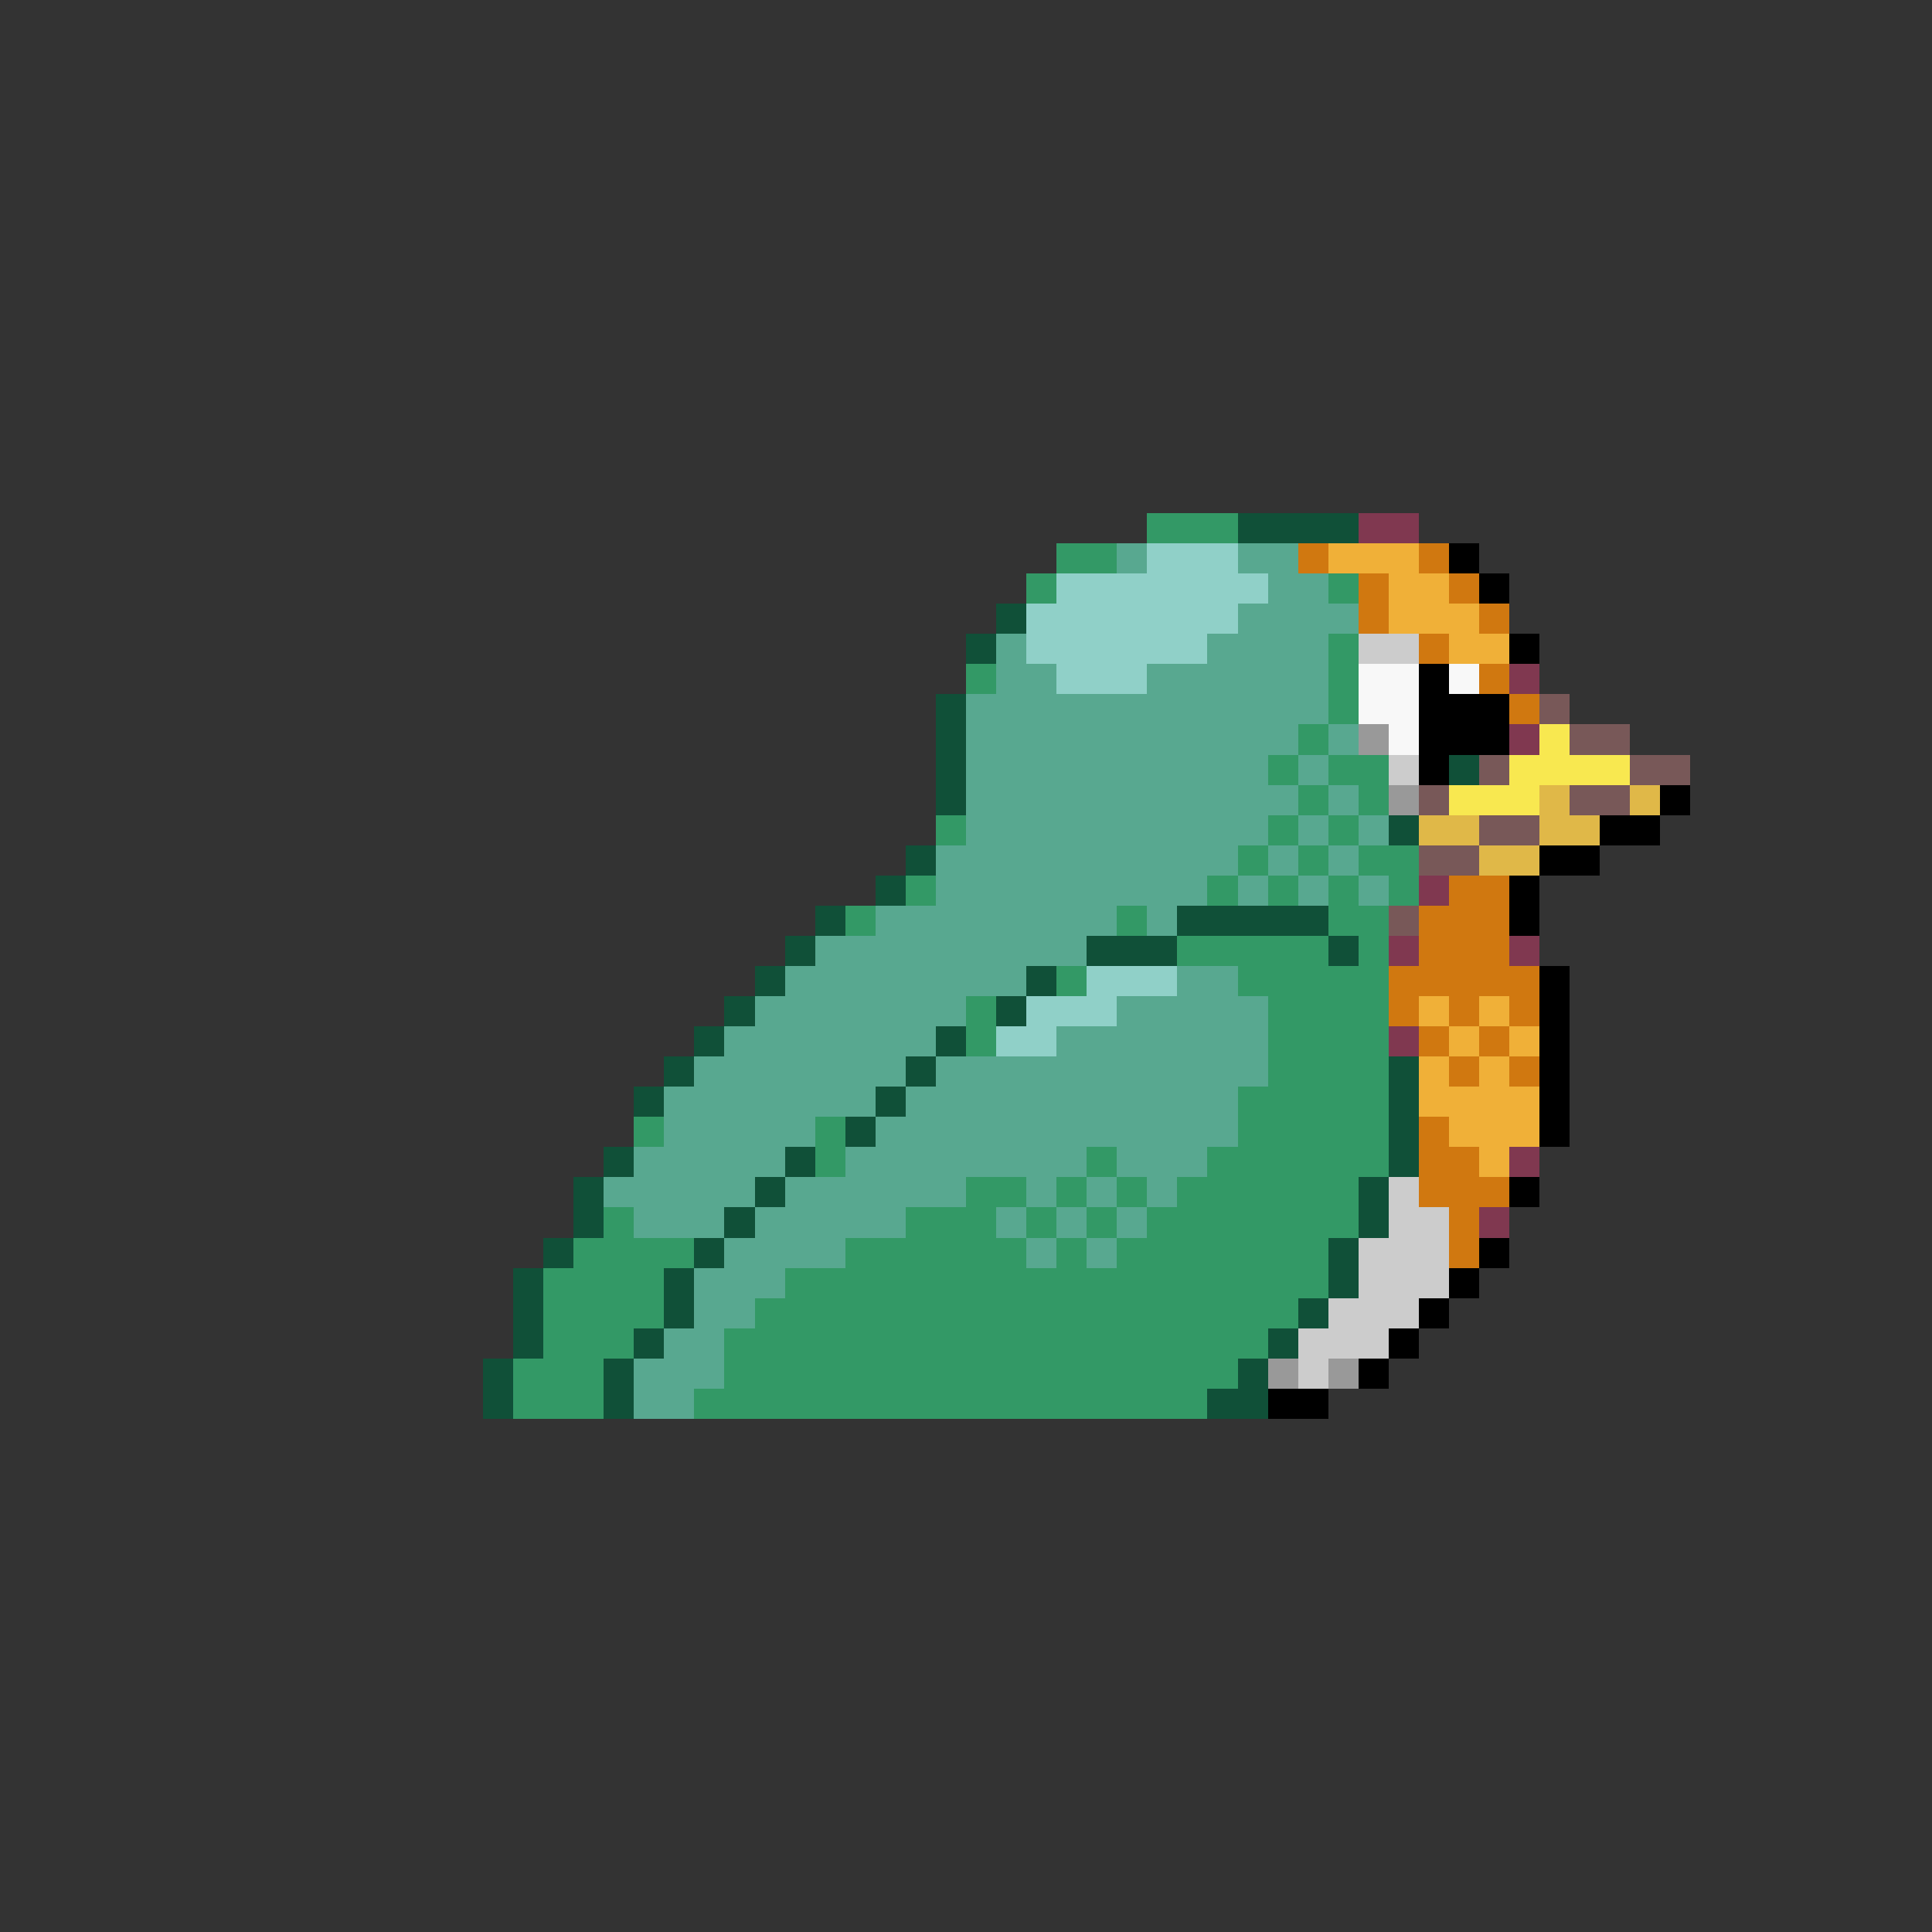 <svg xmlns="http://www.w3.org/2000/svg" viewBox="0 -0.5 64 64" shape-rendering="crispEdges">
<rect x="0" y="-0.5" width="64" height="64" fill="#333333" stroke="none"/>
<path stroke="#339966" d="M38 17h3M35 18h2M34 19h1M44 19h1M44 21h1M32 22h1M44 22h1M44 23h1M43 24h1M42 25h1M44 25h2M43 26h1M45 26h1M31 27h1M42 27h1M44 27h1M41 28h1M43 28h1M45 28h2M30 29h1M40 29h1M42 29h1M44 29h1M46 29h1M28 30h1M37 30h1M44 30h2M39 31h5M45 31h1M35 32h1M41 32h5M32 33h1M42 33h4M32 34h1M42 34h4M42 35h4M41 36h5M21 37h1M27 37h1M41 37h5M27 38h1M36 38h1M40 38h6M32 39h2M35 39h1M37 39h1M39 39h6M20 40h1M30 40h3M34 40h1M36 40h1M38 40h7M19 41h4M28 41h6M35 41h1M37 41h7M18 42h4M26 42h18M18 43h4M25 43h18M18 44h3M24 44h18M17 45h3M24 45h17M17 46h3M23 46h17" />
<path stroke="#105038" d="M41 17h4M33 20h1M32 21h1M31 23h1M31 24h1M31 25h1M48 25h1M31 26h1M46 27h1M30 28h1M29 29h1M27 30h1M39 30h5M26 31h1M36 31h3M44 31h1M25 32h1M34 32h1M24 33h1M33 33h1M23 34h1M31 34h1M22 35h1M30 35h1M46 35h1M21 36h1M29 36h1M46 36h1M28 37h1M46 37h1M20 38h1M26 38h1M46 38h1M19 39h1M25 39h1M45 39h1M19 40h1M24 40h1M45 40h1M18 41h1M23 41h1M44 41h1M17 42h1M22 42h1M44 42h1M17 43h1M22 43h1M43 43h1M17 44h1M21 44h1M42 44h1M16 45h1M20 45h1M41 45h1M16 46h1M20 46h1M40 46h2" />
<path stroke="#803850" d="M45 17h2M50 22h1M50 24h1M47 29h1M46 31h1M50 31h1M46 34h1M50 38h1M49 40h1" />
<path stroke="#58a890" d="M37 18h1M41 18h2M42 19h2M41 20h4M33 21h1M40 21h4M33 22h2M38 22h6M32 23h12M32 24h11M44 24h1M32 25h10M43 25h1M32 26h11M44 26h1M32 27h10M43 27h1M45 27h1M31 28h10M42 28h1M44 28h1M31 29h9M41 29h1M43 29h1M45 29h1M29 30h8M38 30h1M27 31h9M26 32h8M39 32h2M25 33h7M37 33h5M24 34h7M35 34h7M23 35h7M31 35h11M22 36h7M30 36h11M22 37h5M29 37h12M21 38h5M28 38h8M37 38h3M20 39h5M26 39h6M34 39h1M36 39h1M38 39h1M21 40h3M25 40h5M33 40h1M35 40h1M37 40h1M24 41h4M34 41h1M36 41h1M23 42h3M23 43h2M22 44h2M21 45h3M21 46h2" />
<path stroke="#90d0c8" d="M38 18h3M35 19h7M34 20h7M34 21h6M35 22h3M36 32h3M34 33h3M33 34h2" />
<path stroke="#d07810" d="M43 18h1M47 18h1M45 19h1M48 19h1M45 20h1M49 20h1M47 21h1M49 22h1M50 23h1M48 29h2M47 30h3M47 31h3M46 32h5M46 33h1M48 33h1M50 33h1M47 34h1M49 34h1M48 35h1M50 35h1M47 37h1M47 38h2M47 39h3M48 40h1M48 41h1" />
<path stroke="#f0b038" d="M44 18h3M46 19h2M46 20h3M48 21h2M47 33h1M49 33h1M48 34h1M50 34h1M47 35h1M49 35h1M47 36h4M48 37h3M49 38h1" />
<path stroke="#000000" d="M48 18h1M49 19h1M50 21h1M47 22h1M47 23h3M47 24h3M47 25h1M55 26h1M53 27h2M51 28h2M50 29h1M50 30h1M51 32h1M51 33h1M51 34h1M51 35h1M51 36h1M51 37h1M50 39h1M49 41h1M48 42h1M47 43h1M46 44h1M45 45h1M42 46h2" />
<path stroke="#cccccc" d="M45 21h2M46 25h1M46 39h1M46 40h2M45 41h3M45 42h3M44 43h3M43 44h3M43 45h1" />
<path stroke="#f8f8f8" d="M45 22h2M48 22h1M45 23h2M46 24h1" />
<path stroke="#785858" d="M51 23h1M52 24h2M49 25h1M54 25h2M47 26h1M52 26h2M49 27h2M47 28h2M46 30h1" />
<path stroke="#999999" d="M45 24h1M46 26h1M42 45h1M44 45h1" />
<path stroke="#f8e850" d="M51 24h1M50 25h4M48 26h3" />
<path stroke="#e0b848" d="M51 26h1M54 26h1M47 27h2M51 27h2M49 28h2" />
</svg>